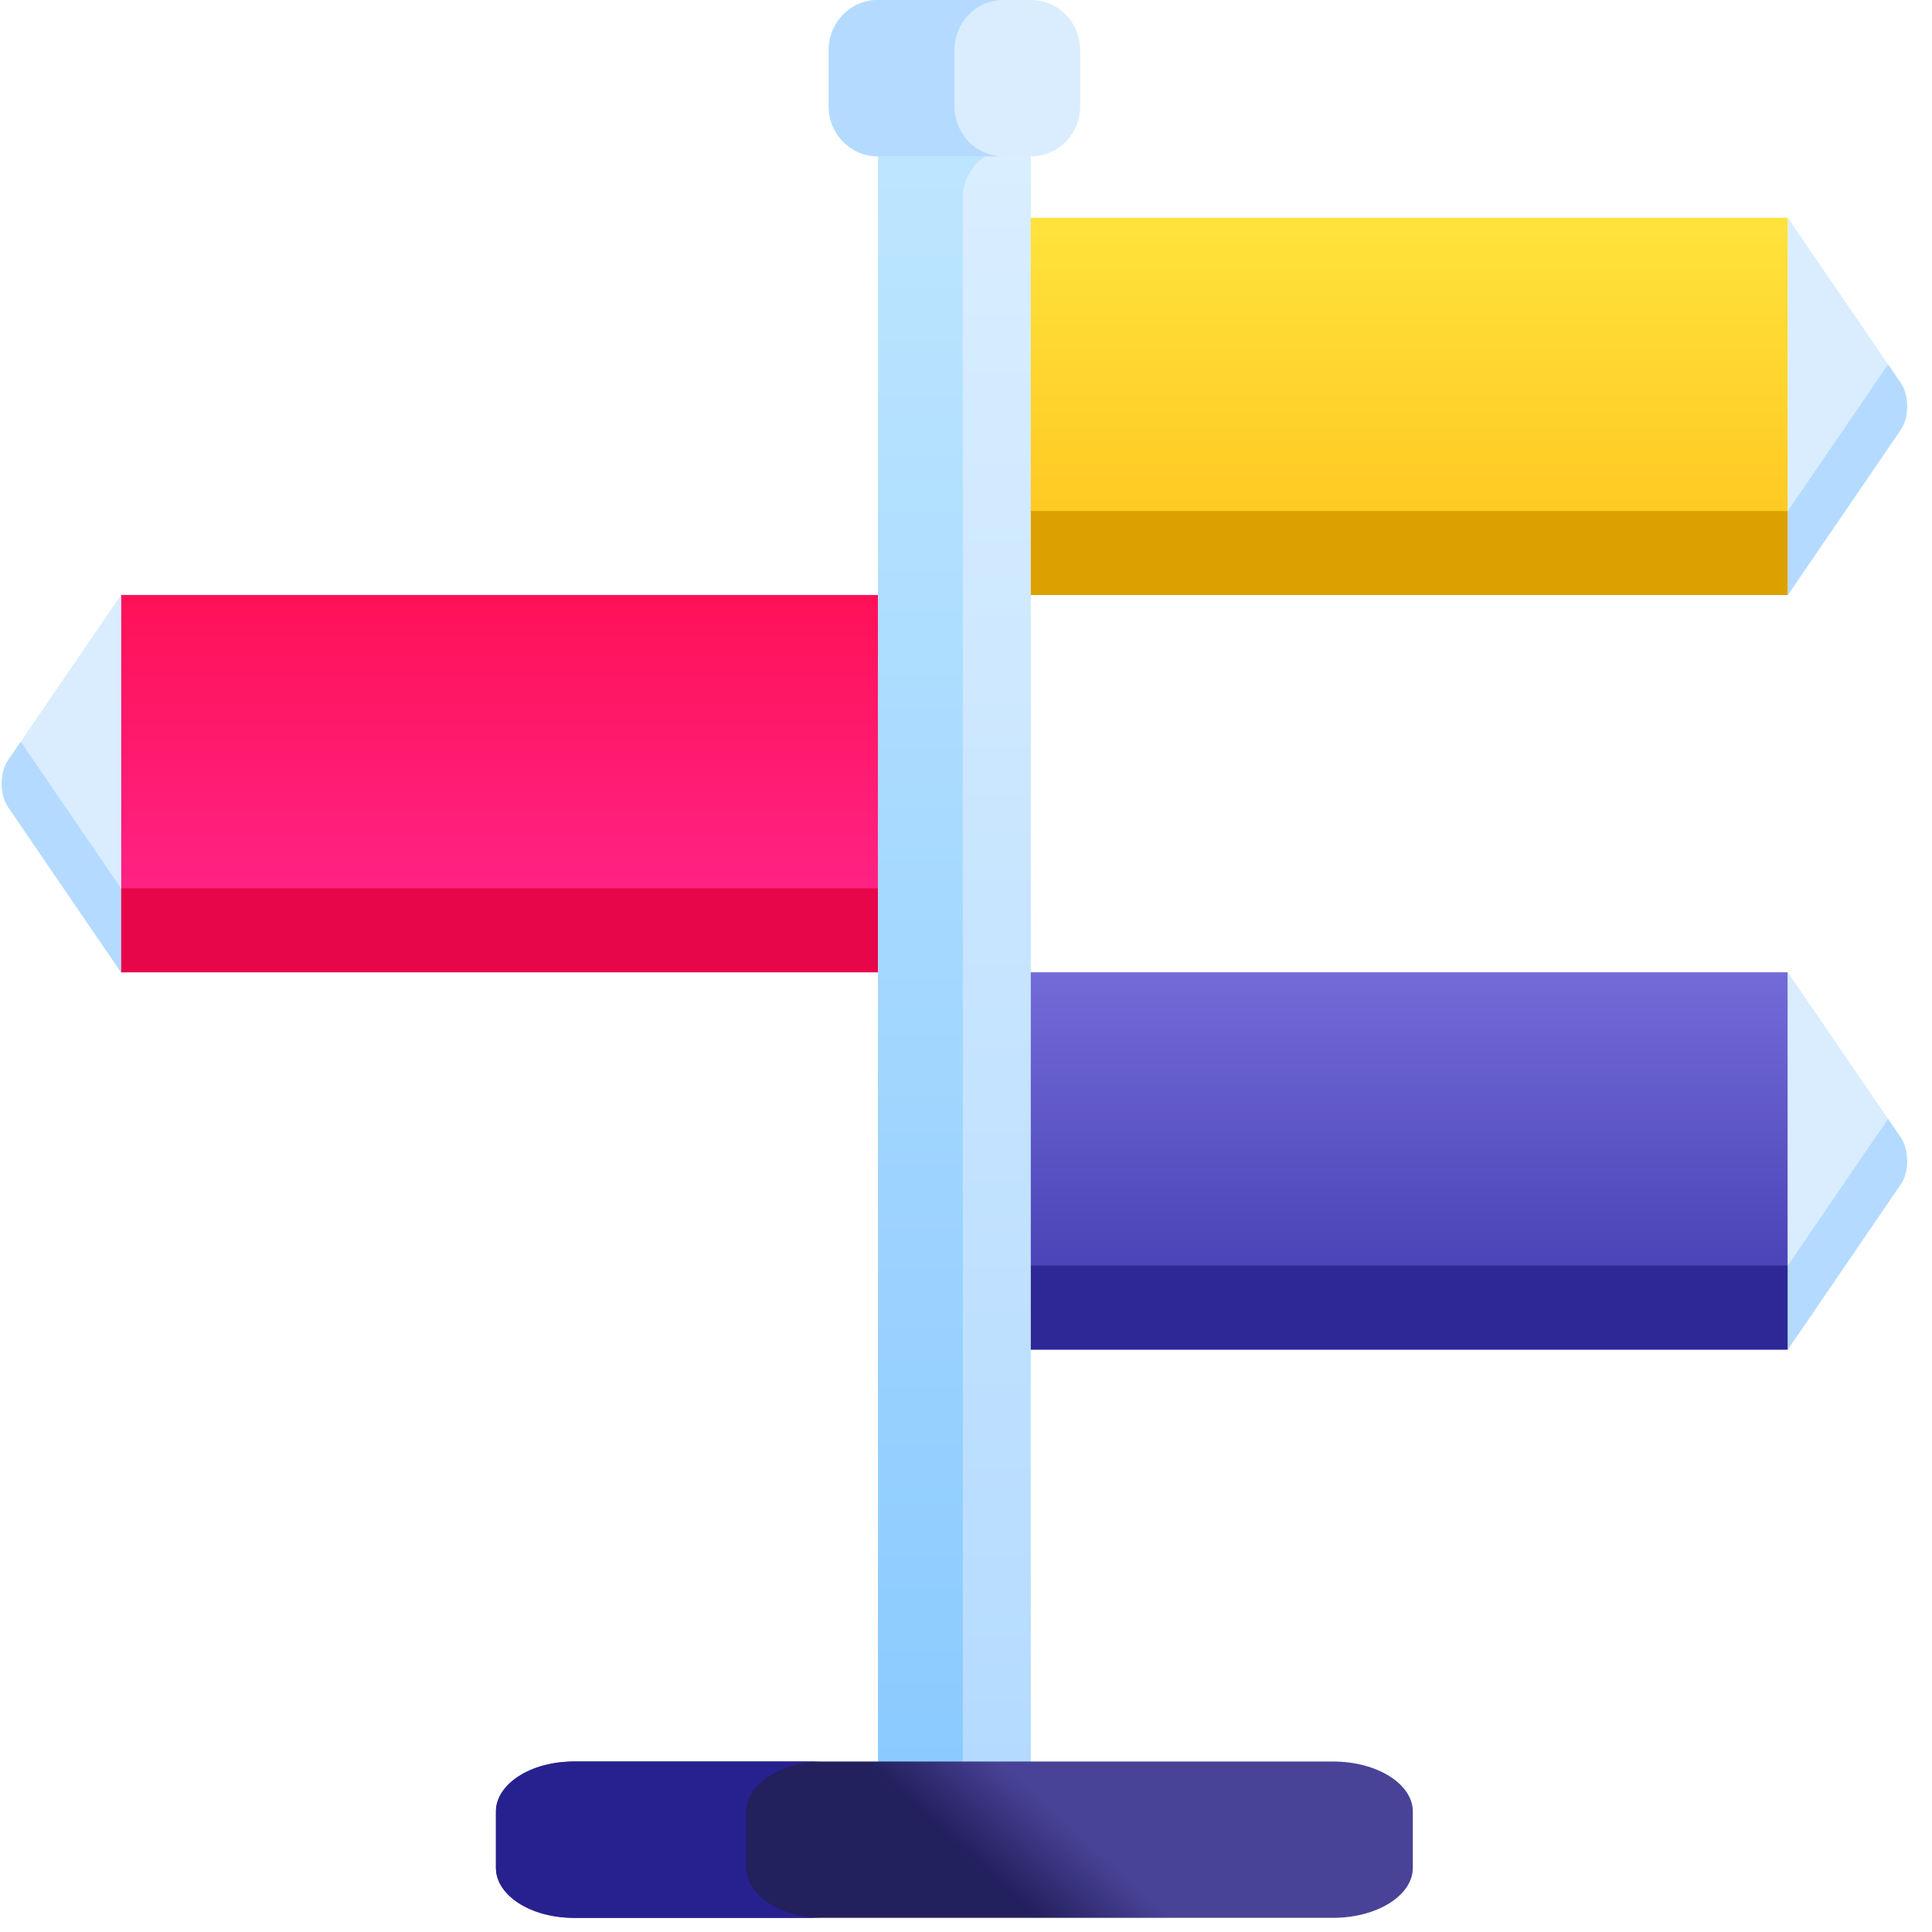 <?xml version="1.0" encoding="UTF-8"?>
<svg width="54px" height="54px" viewBox="0 0 54 54" version="1.1" xmlns="http://www.w3.org/2000/svg" xmlns:xlink="http://www.w3.org/1999/xlink">
    <title>flexible</title>
    <defs>
        <linearGradient x1="50%" y1="0%" x2="50%" y2="100%" id="linearGradient-1">
            <stop stop-color="#FFE33C" offset="0%"></stop>
            <stop stop-color="#FFC21C" offset="100%"></stop>
        </linearGradient>
        <linearGradient x1="50%" y1="0%" x2="50%" y2="100%" id="linearGradient-2">
            <stop stop-color="#736BD8" offset="0%"></stop>
            <stop stop-color="#3F39AF" offset="100%"></stop>
        </linearGradient>
        <linearGradient x1="50%" y1="0%" x2="50%" y2="100%" id="linearGradient-3">
            <stop stop-color="#FF2790" offset="0%"></stop>
            <stop stop-color="#FF1157" offset="100%"></stop>
        </linearGradient>
        <linearGradient x1="50%" y1="0%" x2="50%" y2="100%" id="linearGradient-4">
            <stop stop-color="#DBEFFF" offset="0%"></stop>
            <stop stop-color="#B4DBFF" offset="100%"></stop>
        </linearGradient>
        <linearGradient x1="50%" y1="0%" x2="50%" y2="100%" id="linearGradient-5">
            <stop stop-color="#BFE7FF" offset="0%"></stop>
            <stop stop-color="#8BCAFF" offset="100%"></stop>
        </linearGradient>
        <linearGradient x1="64.061%" y1="48.841%" x2="50%" y2="51.453%" id="linearGradient-6">
            <stop stop-color="#494397" offset="0%"></stop>
            <stop stop-color="#23205E" offset="100%"></stop>
        </linearGradient>
    </defs>
    <g id="Page-1" stroke="none" stroke-width="1" fill="none" fill-rule="evenodd">
        <g id="Spoonshot---Home" transform="translate(-737, -2951)" fill-rule="nonzero">
            <g id="flexible" transform="translate(737, 2951)">
                <polygon id="Path" fill="url(#linearGradient-1)" points="28.104 6.086 49.97 6.086 49.97 16.631 28.104 16.631"></polygon>
                <path d="M53.129,10.708 L49.97,6.086 L49.97,16.631 L53.129,12.009 C53.362,11.668 53.362,11.049 53.129,10.708 Z" id="Path" fill="#D9EDFF"></path>
                <polygon id="Path" fill="url(#linearGradient-2)" points="28.104 27.176 49.97 27.176 49.97 37.721 28.104 37.721"></polygon>
                <path d="M53.129,31.797 L49.97,27.176 L49.97,37.721 L53.129,33.099 C53.362,32.757 53.362,32.139 53.129,31.797 Z" id="Path" fill="#D9EDFF"></path>
                <polygon id="Path" fill="url(#linearGradient-3)" transform="translate(14.243, 21.903) rotate(-180) translate(-14.243, -21.903) " points="3.382 16.631 25.104 16.631 25.104 27.176 3.382 27.176"></polygon>
                <path d="M0.223,22.554 L3.382,27.176 L3.382,16.631 L0.223,21.252 C-0.011,21.594 -0.011,22.212 0.223,22.554 Z" id="Path" fill="#D9EDFF"></path>
                <polygon id="Path" fill="#DCA100" points="28.104 14.283 49.97 14.283 49.97 16.631 28.104 16.631"></polygon>
                <path d="M53.129,10.708 L52.771,10.185 L49.97,14.283 L49.97,16.631 L53.129,12.009 C53.362,11.668 53.362,11.049 53.129,10.708 L53.129,10.708 Z" id="Path" fill="#B4DBFF"></path>
                <polygon id="Path" fill="#2E2897" points="28.104 35.373 49.97 35.373 49.97 37.721 28.104 37.721"></polygon>
                <path d="M53.129,31.797 L52.771,31.274 L49.97,35.373 L49.97,37.721 L53.129,33.099 C53.362,32.757 53.362,32.139 53.129,31.797 Z" id="Path" fill="#B4DBFF"></path>
                <polygon id="Path" fill="#E70649" points="3.382 24.828 25.104 24.828 25.104 27.176 3.382 27.176"></polygon>
                <path d="M0.223,21.252 C-0.011,21.594 -0.011,22.212 0.223,22.554 L3.382,27.176 L3.382,24.828 L0.58,20.729 L0.223,21.252 Z" id="Path" fill="#B4DBFF"></path>
                <polygon id="Path" fill="url(#linearGradient-4)" points="24.541 1.776 28.811 1.776 28.811 49.692 24.541 49.692"></polygon>
                <path d="M24.541,1.776 L24.541,49.692 L26.911,49.692 L26.911,5.534 C26.911,4.774 27.513,4.158 28.256,4.158 L28.811,4.158 L28.811,1.776 L24.541,1.776 Z" id="Path" fill="url(#linearGradient-5)"></path>
                <path d="M37.262,49.235 L16.09,49.235 C14.859,49.235 13.862,49.862 13.862,50.634 L13.862,52.206 C13.862,52.978 14.859,53.604 16.09,53.604 L37.262,53.604 C38.492,53.604 39.489,52.978 39.489,52.206 L39.489,50.634 C39.489,49.862 38.492,49.235 37.262,49.235 Z" id="Path" fill="url(#linearGradient-6)"></path>
                <path d="M20.856,52.206 L20.856,50.634 C20.856,49.861 21.822,49.235 23.015,49.235 L16.021,49.235 C14.829,49.235 13.862,49.861 13.862,50.634 L13.862,52.206 C13.862,52.978 14.829,53.604 16.021,53.604 L23.015,53.604 C21.822,53.604 20.856,52.978 20.856,52.206 Z" id="Path" fill="#272190"></path>
                <path d="M30.19,2.971 L30.19,1.398 C30.19,0.626 29.578,0 28.823,0 L24.528,0 C23.773,0 23.162,0.626 23.162,1.398 L23.162,2.971 C23.162,3.743 23.773,4.369 24.528,4.369 L28.823,4.369 C29.578,4.369 30.19,3.743 30.19,2.971 Z" id="Path" fill="#D9EDFF"></path>
                <path d="M26.676,2.971 L26.676,1.398 C26.676,0.626 27.288,0 28.043,0 L24.528,0 C23.774,0 23.162,0.626 23.162,1.398 L23.162,2.971 C23.162,3.743 23.774,4.369 24.528,4.369 L28.043,4.369 C27.288,4.369 26.676,3.743 26.676,2.971 Z" id="Path" fill="#B4DBFF"></path>
            </g>
        </g>
    </g>
</svg>